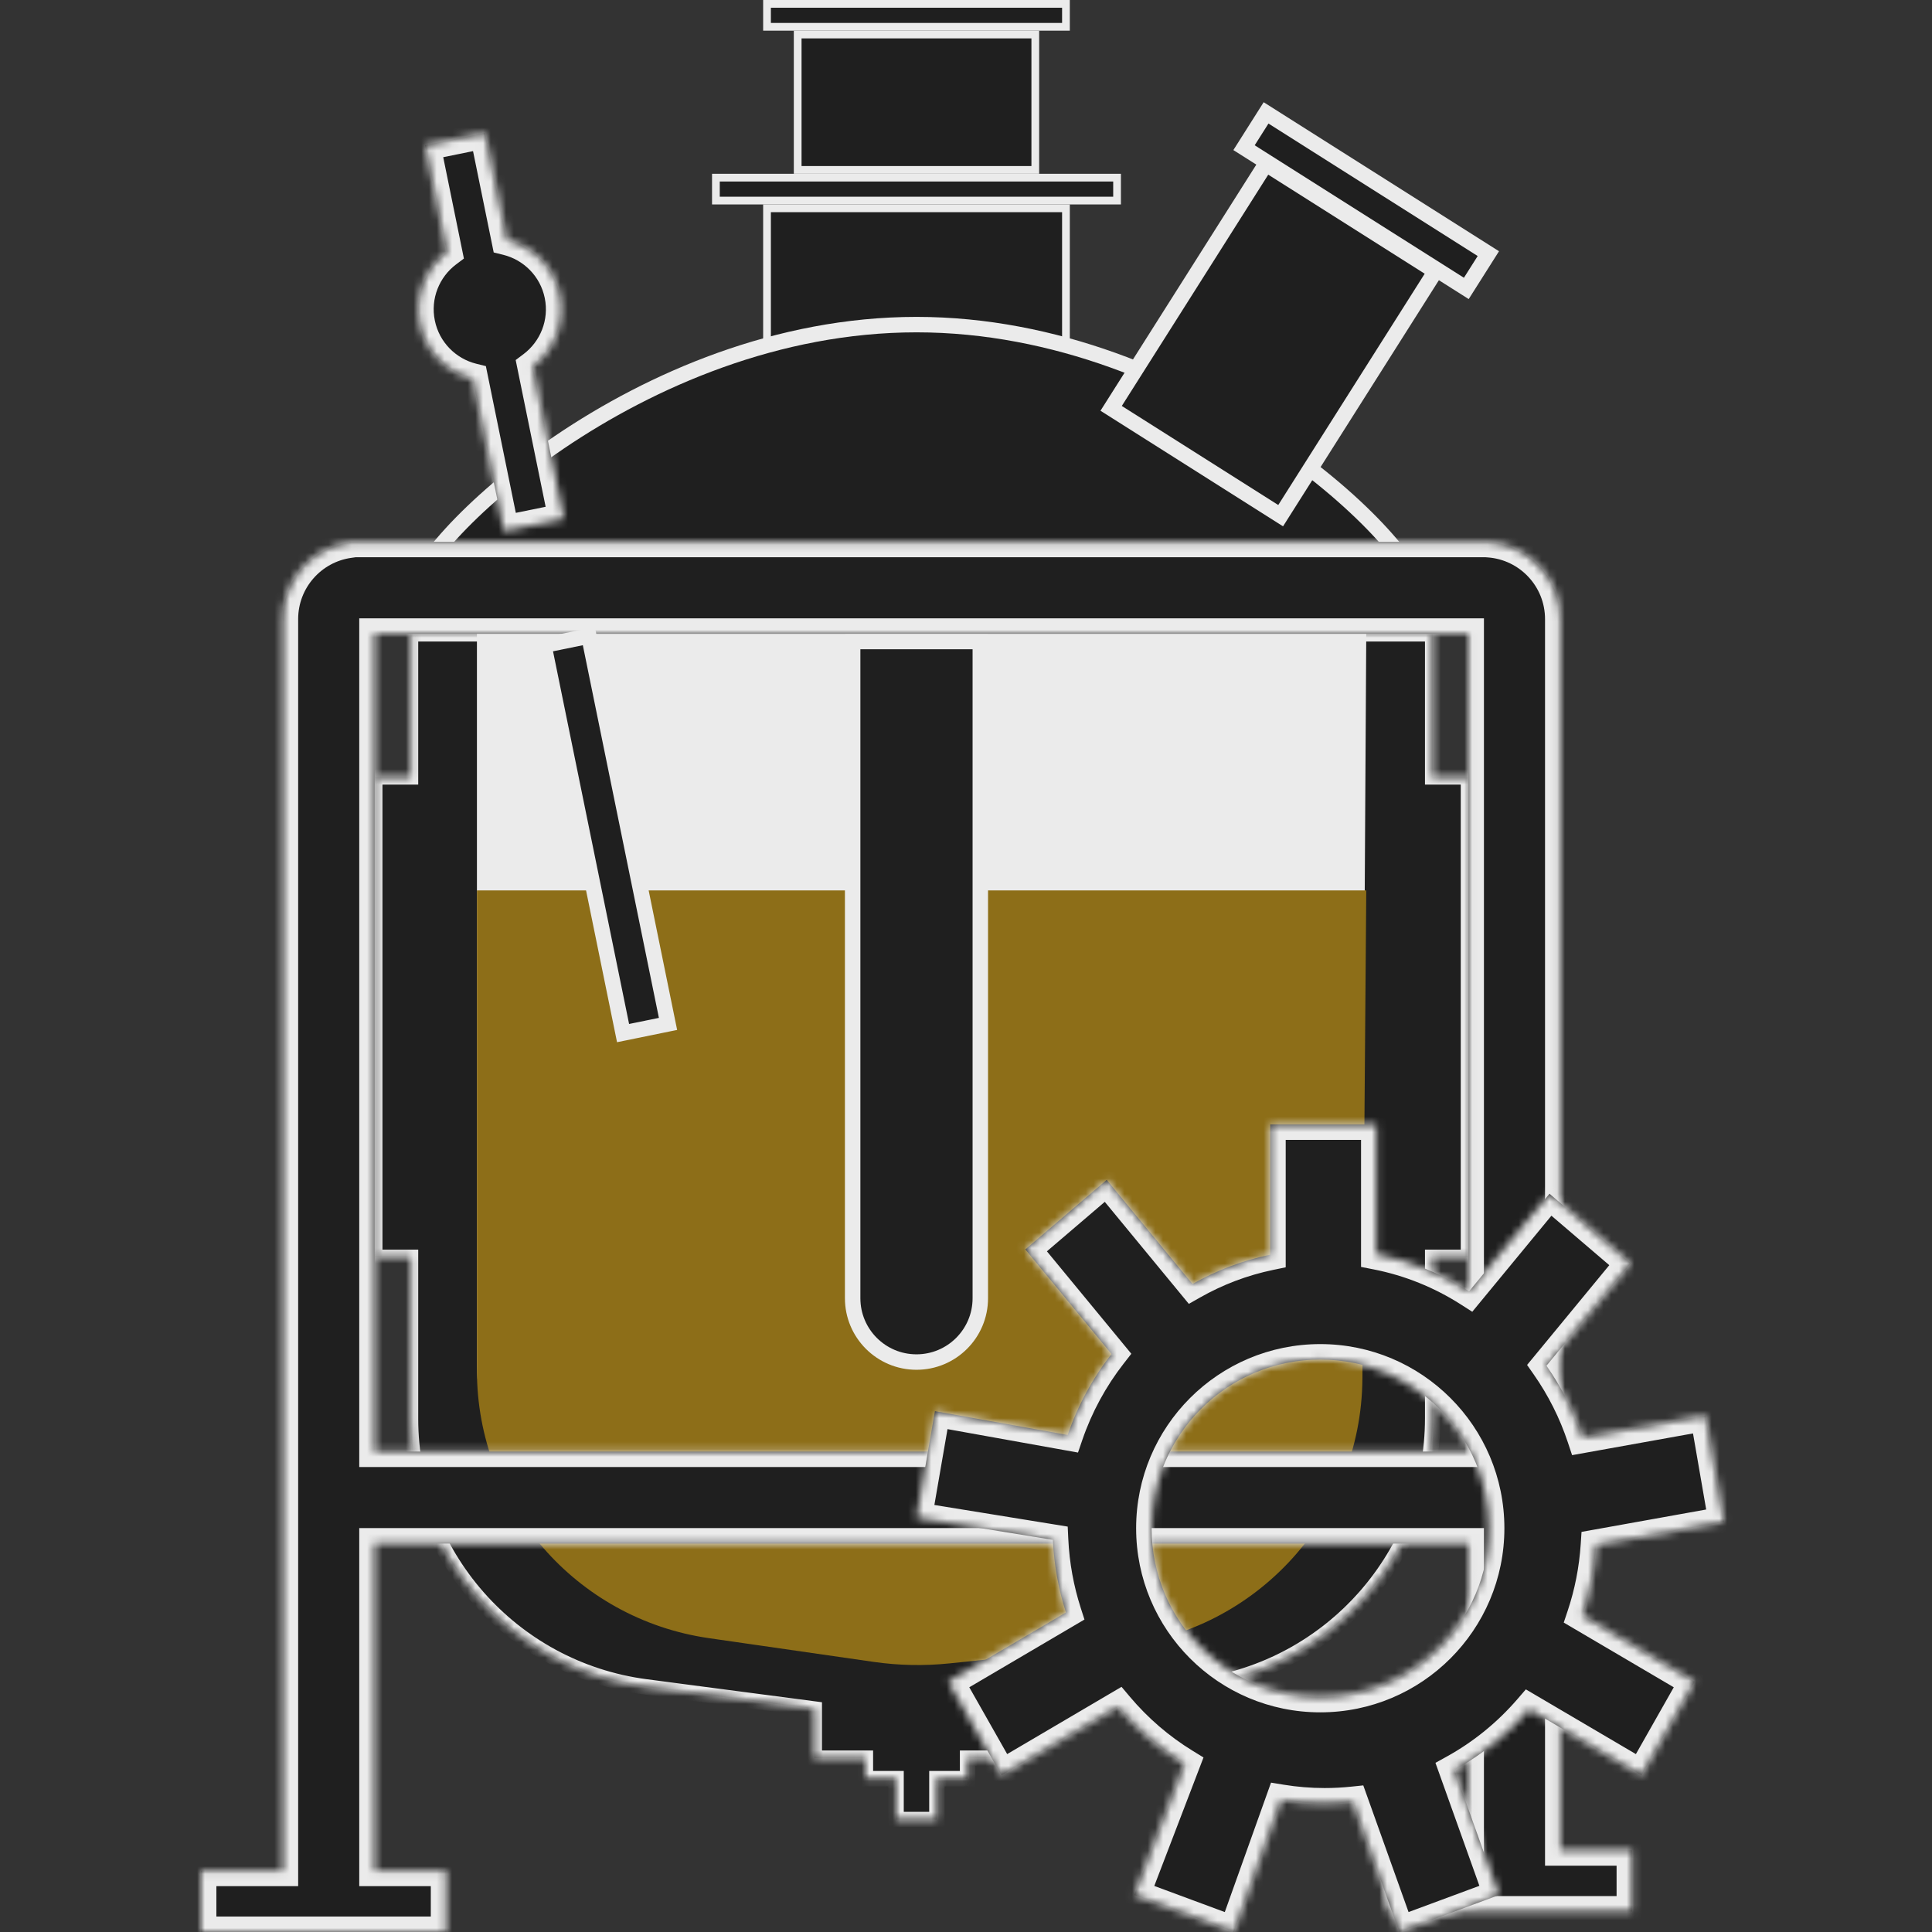 <svg width="250" height="250" viewBox="0 0 250 250" fill="none" xmlns="http://www.w3.org/2000/svg">
<rect x="0" y="0" width="250" height="250" fill="#333333" stroke="none"/>
<mask id="path-1-inside-1_63_314" fill="white">
<path d="M185.391 100.529H190.021V162.698H185.391V183.502C185.391 201.104 172.318 215.968 154.86 218.216L131.82 221.181V227.514H125.207V230.159H121.238V235.45H115.947V230.159H111.979V227.514H105.365V221.146L83.56 218.283C66.141 215.996 53.117 201.149 53.117 183.581V162.698H48.487V100.529H53.117V82.011H185.391V100.529Z"/>
</mask>
<path d="M185.391 100.529H190.021V162.698H185.391V183.502C185.391 201.104 172.318 215.968 154.86 218.216L131.82 221.181V227.514H125.207V230.159H121.238V235.45H115.947V230.159H111.979V227.514H105.365V221.146L83.56 218.283C66.141 215.996 53.117 201.149 53.117 183.581V162.698H48.487V100.529H53.117V82.011H185.391V100.529Z" fill="#1F1F1F"/>
<path d="M185.391 100.529H184.391V101.529H185.391V100.529ZM190.021 100.529H191.021V99.529H190.021V100.529ZM190.021 162.698V163.698H191.021V162.698H190.021ZM185.391 162.698V161.698H184.391V162.698H185.391ZM154.86 218.216L154.987 219.207L154.987 219.207L154.86 218.216ZM131.82 221.181L131.692 220.189L130.82 220.301V221.181H131.82ZM131.82 227.514V228.514H132.82V227.514H131.82ZM125.207 227.514V226.514H124.207V227.514H125.207ZM125.207 230.159V231.159H126.207V230.159H125.207ZM121.238 230.159V229.159H120.238V230.159H121.238ZM121.238 235.45V236.45H122.238V235.45H121.238ZM115.947 235.45H114.947V236.45H115.947V235.45ZM115.947 230.159H116.947V229.159H115.947V230.159ZM111.979 230.159H110.979V231.159H111.979V230.159ZM111.979 227.514H112.979V226.514H111.979V227.514ZM105.365 227.514H104.365V228.514H105.365V227.514ZM105.365 221.146H106.365V220.269L105.495 220.155L105.365 221.146ZM83.56 218.283L83.69 217.292L83.69 217.292L83.56 218.283ZM53.117 162.698H54.117V161.698H53.117V162.698ZM48.487 162.698H47.487V163.698H48.487V162.698ZM48.487 100.529V99.529H47.487V100.529H48.487ZM53.117 100.529V101.529H54.117V100.529H53.117ZM53.117 82.011V81.011H52.117V82.011H53.117ZM185.391 82.011H186.391V81.011H185.391V82.011ZM185.391 100.529V101.529H190.021V100.529V99.529H185.391V100.529ZM190.021 100.529H189.021V162.698H190.021H191.021V100.529H190.021ZM190.021 162.698V161.698H185.391V162.698V163.698H190.021V162.698ZM185.391 162.698H184.391V183.502H185.391H186.391V162.698H185.391ZM185.391 183.502H184.391C184.391 200.601 171.692 215.041 154.732 217.224L154.86 218.216L154.987 219.207C172.945 216.896 186.391 201.607 186.391 183.502H185.391ZM154.86 218.216L154.732 217.224L131.692 220.189L131.82 221.181L131.947 222.172L154.987 219.207L154.86 218.216ZM131.82 221.181H130.82V227.514H131.82H132.82V221.181H131.82ZM131.82 227.514V226.514H125.207V227.514V228.514H131.82V227.514ZM125.207 227.514H124.207V230.159H125.207H126.207V227.514H125.207ZM125.207 230.159V229.159H121.238V230.159V231.159H125.207V230.159ZM121.238 230.159H120.238V235.45H121.238H122.238V230.159H121.238ZM121.238 235.45V234.45H115.947V235.45V236.45H121.238V235.45ZM115.947 235.45H116.947V230.159H115.947H114.947V235.45H115.947ZM115.947 230.159V229.159H111.979V230.159V231.159H115.947V230.159ZM111.979 230.159H112.979V227.514H111.979H110.979V230.159H111.979ZM111.979 227.514V226.514H105.365V227.514V228.514H111.979V227.514ZM105.365 227.514H106.365V221.146H105.365H104.365V227.514H105.365ZM105.365 221.146L105.495 220.155L83.69 217.292L83.56 218.283L83.43 219.275L105.235 222.138L105.365 221.146ZM83.56 218.283L83.69 217.292C66.769 215.07 54.117 200.647 54.117 183.581H53.117H52.117C52.117 201.651 65.513 216.922 83.43 219.275L83.56 218.283ZM53.117 183.581H54.117V162.698H53.117H52.117V183.581H53.117ZM53.117 162.698V161.698H48.487V162.698V163.698H53.117V162.698ZM48.487 162.698H49.487V100.529H48.487H47.487V162.698H48.487ZM48.487 100.529V101.529H53.117V100.529V99.529H48.487V100.529ZM53.117 100.529H54.117V82.011H53.117H52.117V100.529H53.117ZM53.117 82.011V83.011H185.391V82.011V81.011H53.117V82.011ZM185.391 82.011H184.391V100.529H185.391H186.391V82.011H185.391Z" fill="#EBEBEB" mask="url(#path-1-inside-1_63_314)"/>
<path d="M61.714 82.011H176.794L176.227 177.427C176.123 194.835 163.242 209.521 145.996 211.893L124.451 214.855C120.134 215.449 115.748 215.333 111.468 214.512L90.122 210.419C73.634 207.257 61.714 192.833 61.714 176.045V82.011Z" fill="#EBEBEB"/>
<path d="M61.714 115.223H176.794L176.294 178.427C176.153 196.257 162.63 211.131 144.894 212.965L122.854 215.243C119.584 215.581 116.286 215.515 113.033 215.046L91.72 211.974C74.498 209.491 61.714 194.733 61.714 177.332V115.223Z" fill="#8D6E18"/>
<rect x="99.251" y="26.955" width="38.682" height="17.518" fill="#1F1F1F" stroke="#EBEBEB"/>
<rect x="103.22" y="4.468" width="30.746" height="17.518" fill="#1F1F1F" stroke="#EBEBEB"/>
<rect x="92.638" y="22.987" width="51.91" height="2.968" fill="#1F1F1F" stroke="#EBEBEB"/>
<rect x="99.251" y="0.5" width="38.682" height="2.968" fill="#1F1F1F" stroke="#EBEBEB"/>
<path d="M118.593 42.005C136.596 42.005 152.937 49.191 164.798 57.225C170.724 61.239 175.506 65.448 178.795 69.04C180.44 70.838 181.698 72.466 182.536 73.823C183.403 75.225 183.73 76.195 183.73 76.719C183.73 77.09 183.548 77.506 182.839 77.969C182.108 78.447 180.947 78.879 179.316 79.241C176.07 79.961 171.31 80.333 165.331 80.5C153.376 80.836 136.906 80.349 118.593 80.349C100.279 80.349 83.809 80.836 71.854 80.5C65.876 80.333 61.115 79.961 57.869 79.241C56.239 78.879 55.077 78.447 54.346 77.969C53.637 77.506 53.455 77.09 53.455 76.719C53.455 76.195 53.783 75.225 54.649 73.823C55.488 72.466 56.745 70.838 58.391 69.04C61.679 65.448 66.461 61.239 72.387 57.225C84.247 49.191 100.589 42.005 118.593 42.005Z" fill="#1F1F1F" stroke="#EBEBEB" stroke-width="2"/>
<path d="M126.852 83.011V167.989C126.852 172.551 123.154 176.249 118.592 176.249C114.031 176.249 110.333 172.55 110.333 167.989V83.011H126.852Z" fill="#1F1F1F" stroke="#EBEBEB" stroke-width="2"/>
<mask id="path-11-inside-2_63_314" fill="white">
<path d="M57.746 250H26V242.064H36.582V80.106C36.582 75.059 40.321 70.887 45.18 70.205V70.106H192.667V70.135C197.844 70.514 201.926 74.832 201.926 80.106V239.418H211.186V247.355H179.439V239.418H190.021V199.736H48.486V242.064H57.746V250ZM48.486 187.83H190.021V82.01H48.486V187.83Z"/>
</mask>
<path d="M57.746 250H26V242.064H36.582V80.106C36.582 75.059 40.321 70.887 45.18 70.205V70.106H192.667V70.135C197.844 70.514 201.926 74.832 201.926 80.106V239.418H211.186V247.355H179.439V239.418H190.021V199.736H48.486V242.064H57.746V250ZM48.486 187.83H190.021V82.01H48.486V187.83Z" fill="#1F1F1F"/>
<path d="M57.746 250V252H59.746V250H57.746ZM26 250H24V252H26V250ZM26 242.064V240.064H24V242.064H26ZM36.582 242.064V244.064H38.582V242.064H36.582ZM45.18 70.205L45.458 72.186L47.18 71.944V70.205H45.18ZM45.18 70.106V68.106H43.18V70.106H45.18ZM192.667 70.106H194.667V68.106H192.667V70.106ZM192.667 70.135H190.667V71.994L192.521 72.13L192.667 70.135ZM201.926 239.418H199.926V241.418H201.926V239.418ZM211.186 239.418H213.186V237.418H211.186V239.418ZM211.186 247.355V249.355H213.186V247.355H211.186ZM179.439 247.355H177.439V249.355H179.439V247.355ZM179.439 239.418V237.418H177.439V239.418H179.439ZM190.021 239.418V241.418H192.021V239.418H190.021ZM190.021 199.736H192.021V197.736H190.021V199.736ZM48.486 199.736V197.736H46.486V199.736H48.486ZM48.486 242.064H46.486V244.064H48.486V242.064ZM57.746 242.064H59.746V240.064H57.746V242.064ZM48.486 187.83H46.486V189.83H48.486V187.83ZM190.021 187.83V189.83H192.021V187.83H190.021ZM190.021 82.01H192.021V80.01H190.021V82.01ZM48.486 82.01V80.01H46.486V82.01H48.486ZM57.746 250V248H26V250V252H57.746V250ZM26 250H28V242.064H26H24V250H26ZM26 242.064V244.064H36.582V242.064V240.064H26V242.064ZM36.582 242.064H38.582V80.106H36.582H34.582V242.064H36.582ZM36.582 80.106H38.582C38.582 76.071 41.572 72.731 45.458 72.186L45.18 70.205L44.902 68.225C39.07 69.043 34.582 74.047 34.582 80.106H36.582ZM45.18 70.205H47.18V70.106H45.18H43.18V70.205H45.18ZM45.18 70.106V72.106H192.667V70.106V68.106H45.18V70.106ZM192.667 70.106H190.667V70.135H192.667H194.667V70.106H192.667ZM192.667 70.135L192.521 72.13C196.661 72.433 199.926 75.888 199.926 80.106H201.926H203.926C203.926 73.776 199.027 68.596 192.813 68.141L192.667 70.135ZM201.926 80.106H199.926V239.418H201.926H203.926V80.106H201.926ZM201.926 239.418V241.418H211.186V239.418V237.418H201.926V239.418ZM211.186 239.418H209.186V247.355H211.186H213.186V239.418H211.186ZM211.186 247.355V245.355H179.439V247.355V249.355H211.186V247.355ZM179.439 247.355H181.439V239.418H179.439H177.439V247.355H179.439ZM179.439 239.418V241.418H190.021V239.418V237.418H179.439V239.418ZM190.021 239.418H192.021V199.736H190.021H188.021V239.418H190.021ZM190.021 199.736V197.736H48.486V199.736V201.736H190.021V199.736ZM48.486 199.736H46.486V242.064H48.486H50.486V199.736H48.486ZM48.486 242.064V244.064H57.746V242.064V240.064H48.486V242.064ZM57.746 242.064H55.746V250H57.746H59.746V242.064H57.746ZM48.486 187.83V189.83H190.021V187.83V185.83H48.486V187.83ZM190.021 187.83H192.021V82.01H190.021H188.021V187.83H190.021ZM190.021 82.01V80.01H48.486V82.01V84.01H190.021V82.01ZM48.486 82.01H46.486V187.83H48.486H50.486V82.01H48.486Z" fill="#EBEBEB" mask="url(#path-11-inside-2_63_314)"/>
<rect x="163.801" y="21.221" width="25.961" height="37.423" transform="rotate(32.34 163.801 21.221)" fill="#1F1F1F" stroke="#EBEBEB" stroke-width="2"/>
<rect x="163.828" y="14.607" width="34.044" height="5.329" transform="rotate(32.34 163.828 14.607)" fill="#1F1F1F" stroke="#EBEBEB" stroke-width="2"/>
<rect x="70.381" y="83.499" width="5.937" height="51.217" transform="rotate(-11.537 70.381 83.499)" fill="#1F1F1F" stroke="#EBEBEB" stroke-width="2"/>
<mask id="path-16-inside-3_63_314" fill="white">
<path d="M65.593 31.03C68.956 31.86 71.713 34.551 72.452 38.17C73.19 41.789 71.708 45.345 68.941 47.426L72.964 67.136L65.188 68.723L61.164 49.013C57.803 48.183 55.046 45.492 54.307 41.873C53.569 38.255 55.049 34.698 57.817 32.617L54.994 18.783L62.77 17.196L65.593 31.03Z"/>
</mask>
<path d="M65.593 31.03C68.956 31.86 71.713 34.551 72.452 38.17C73.19 41.789 71.708 45.345 68.941 47.426L72.964 67.136L65.188 68.723L61.164 49.013C57.803 48.183 55.046 45.492 54.307 41.873C53.569 38.255 55.049 34.698 57.817 32.617L54.994 18.783L62.77 17.196L65.593 31.03Z" fill="#1F1F1F"/>
<path d="M65.593 31.03L63.634 31.43L63.886 32.668L65.114 32.971L65.593 31.03ZM72.452 38.17L74.411 37.77L74.411 37.77L72.452 38.17ZM68.941 47.426L67.739 45.828L66.728 46.588L66.981 47.826L68.941 47.426ZM72.964 67.136L73.364 69.096L75.324 68.696L74.924 66.736L72.964 67.136ZM65.188 68.723L63.228 69.123L63.628 71.083L65.588 70.683L65.188 68.723ZM61.164 49.013L63.124 48.613L62.871 47.375L61.644 47.072L61.164 49.013ZM54.307 41.873L52.347 42.273L52.347 42.273L54.307 41.873ZM57.817 32.617L59.019 34.215L60.029 33.455L59.776 32.217L57.817 32.617ZM54.994 18.783L54.594 16.823L52.634 17.223L53.034 19.183L54.994 18.783ZM62.77 17.196L64.73 16.796L64.33 14.836L62.37 15.236L62.77 17.196ZM65.593 31.03L65.114 32.971C67.755 33.624 69.913 35.736 70.492 38.57L72.452 38.17L74.411 37.77C73.512 33.366 70.156 30.096 66.073 29.088L65.593 31.03ZM72.452 38.17L70.492 38.57C71.07 41.404 69.913 44.193 67.739 45.828L68.941 47.426L70.143 49.025C73.504 46.497 75.31 42.174 74.411 37.77L72.452 38.17ZM68.941 47.426L66.981 47.826L71.005 67.536L72.964 67.136L74.924 66.736L70.9 47.026L68.941 47.426ZM72.964 67.136L72.564 65.177L64.788 66.763L65.188 68.723L65.588 70.683L73.364 69.096L72.964 67.136ZM65.188 68.723L67.147 68.323L63.124 48.613L61.164 49.013L59.205 49.413L63.228 69.123L65.188 68.723ZM61.164 49.013L61.644 47.072C59.003 46.419 56.845 44.307 56.267 41.474L54.307 41.873L52.347 42.273C53.246 46.677 56.602 49.946 60.685 50.955L61.164 49.013ZM54.307 41.873L56.267 41.474C55.688 38.639 56.845 35.85 59.019 34.215L57.817 32.617L56.615 31.018C53.253 33.547 51.449 37.87 52.347 42.273L54.307 41.873ZM57.817 32.617L59.776 32.217L56.953 18.383L54.994 18.783L53.034 19.183L55.857 33.017L57.817 32.617ZM54.994 18.783L55.394 20.742L63.17 19.155L62.77 17.196L62.37 15.236L54.594 16.823L54.994 18.783ZM62.77 17.196L60.81 17.596L63.634 31.43L65.593 31.03L67.553 30.63L64.73 16.796L62.77 17.196Z" fill="#EBEBEB" mask="url(#path-16-inside-3_63_314)"/>
<mask id="path-18-inside-4_63_314" fill="white">
<path d="M178.119 162.294C182.445 163.143 186.489 164.799 190.095 167.102L200.506 154.468L211.035 163.468L200.114 176.723C202.088 179.546 203.67 182.673 204.78 186.021L220.702 183.161L223.09 196.948L206.543 199.919C206.336 203.096 205.725 206.161 204.758 209.058L219.296 217.607L212.423 229.733L197.867 221.174C195.135 224.339 191.866 227.01 188.202 229.038L193.982 245.213L181.064 250L175.054 233.181C173.856 233.307 172.642 233.372 171.412 233.372C169.499 233.372 167.623 233.214 165.793 232.915L159.689 250L146.773 245.213L153.271 228.25C150.033 226.263 147.134 223.762 144.684 220.856L129.59 229.733L122.716 217.607L137.935 208.655C136.979 205.675 136.394 202.523 136.24 199.257L118.593 196.393L120.979 182.604L138.157 185.688C139.469 181.858 141.401 178.324 143.83 175.211L132.678 161.675L143.207 152.675L154.309 166.151C157.406 164.395 160.789 163.1 164.37 162.36V145.503H178.119V162.294ZM170.842 175.925C158.788 175.925 149.015 185.698 149.015 197.752C149.016 209.805 158.788 219.577 170.842 219.577C182.895 219.577 192.667 209.805 192.667 197.752C192.667 185.698 182.895 175.926 170.842 175.925Z"/>
</mask>
<path d="M178.119 162.294C182.445 163.143 186.489 164.799 190.095 167.102L200.506 154.468L211.035 163.468L200.114 176.723C202.088 179.546 203.67 182.673 204.78 186.021L220.702 183.161L223.09 196.948L206.543 199.919C206.336 203.096 205.725 206.161 204.758 209.058L219.296 217.607L212.423 229.733L197.867 221.174C195.135 224.339 191.866 227.01 188.202 229.038L193.982 245.213L181.064 250L175.054 233.181C173.856 233.307 172.642 233.372 171.412 233.372C169.499 233.372 167.623 233.214 165.793 232.915L159.689 250L146.773 245.213L153.271 228.25C150.033 226.263 147.134 223.762 144.684 220.856L129.59 229.733L122.716 217.607L137.935 208.655C136.979 205.675 136.394 202.523 136.24 199.257L118.593 196.393L120.979 182.604L138.157 185.688C139.469 181.858 141.401 178.324 143.83 175.211L132.678 161.675L143.207 152.675L154.309 166.151C157.406 164.395 160.789 163.1 164.37 162.36V145.503H178.119V162.294ZM170.842 175.925C158.788 175.925 149.015 185.698 149.015 197.752C149.016 209.805 158.788 219.577 170.842 219.577C182.895 219.577 192.667 209.805 192.667 197.752C192.667 185.698 182.895 175.926 170.842 175.925Z" fill="#1F1F1F"/>
<path d="M178.119 162.294H176.119V163.939L177.733 164.256L178.119 162.294ZM190.095 167.102L189.018 168.788L190.511 169.742L191.638 168.374L190.095 167.102ZM200.506 154.468L201.805 152.948L200.257 151.625L198.962 153.197L200.506 154.468ZM211.035 163.468L212.579 164.74L213.828 163.224L212.334 161.948L211.035 163.468ZM200.114 176.723L198.571 175.452L197.604 176.624L198.475 177.869L200.114 176.723ZM204.78 186.021L202.882 186.651L203.428 188.296L205.134 187.99L204.78 186.021ZM220.702 183.161L222.673 182.82L222.329 180.836L220.348 181.192L220.702 183.161ZM223.09 196.948L223.443 198.916L225.4 198.565L225.06 196.607L223.09 196.948ZM206.543 199.919L206.189 197.95L204.649 198.227L204.547 199.789L206.543 199.919ZM204.758 209.058L202.861 208.425L202.348 209.961L203.744 210.782L204.758 209.058ZM219.296 217.607L221.036 218.593L222.006 216.881L220.309 215.883L219.296 217.607ZM212.423 229.733L211.409 231.457L213.161 232.487L214.163 230.719L212.423 229.733ZM197.867 221.174L198.881 219.45L197.443 218.604L196.353 219.867L197.867 221.174ZM188.202 229.038L187.233 227.288L185.747 228.111L186.319 229.711L188.202 229.038ZM193.982 245.213L194.677 247.088L196.531 246.401L195.866 244.54L193.982 245.213ZM181.064 250L179.181 250.673L179.862 252.578L181.759 251.875L181.064 250ZM175.054 233.181L176.937 232.508L176.408 231.029L174.845 231.192L175.054 233.181ZM171.412 233.372L171.412 235.372H171.412V233.372ZM165.793 232.915L166.115 230.941L164.47 230.672L163.909 232.242L165.793 232.915ZM159.689 250L158.994 251.875L160.892 252.578L161.573 250.673L159.689 250ZM146.773 245.213L144.906 244.497L144.182 246.385L146.078 247.088L146.773 245.213ZM153.271 228.25L155.139 228.965L155.733 227.414L154.317 226.545L153.271 228.25ZM144.684 220.856L146.214 219.567L145.126 218.276L143.671 219.132L144.684 220.856ZM129.59 229.733L127.85 230.719L128.852 232.487L130.604 231.457L129.59 229.733ZM122.716 217.607L121.702 215.883L120.005 216.881L120.976 218.593L122.716 217.607ZM137.935 208.655L138.949 210.379L140.329 209.568L139.84 208.044L137.935 208.655ZM136.24 199.257L138.238 199.162L138.161 197.542L136.56 197.282L136.24 199.257ZM118.593 196.393L116.622 196.052L116.277 198.044L118.272 198.367L118.593 196.393ZM120.979 182.604L121.333 180.636L119.352 180.28L119.009 182.263L120.979 182.604ZM138.157 185.688L137.804 187.657L139.493 187.96L140.049 186.336L138.157 185.688ZM143.83 175.211L145.407 176.441L146.393 175.177L145.373 173.939L143.83 175.211ZM132.678 161.675L131.378 160.155L129.885 161.431L131.134 162.947L132.678 161.675ZM143.207 152.675L144.75 151.404L143.455 149.832L141.907 151.155L143.207 152.675ZM154.309 166.151L152.766 167.423L153.834 168.72L155.296 167.891L154.309 166.151ZM164.37 162.36L164.775 164.319L166.37 163.989V162.36H164.37ZM164.37 145.503V143.503H162.37V145.503H164.37ZM178.119 145.503H180.119V143.503H178.119V145.503ZM170.842 175.925L170.842 173.925H170.842V175.925ZM149.015 197.752L147.015 197.752L147.015 197.752L149.015 197.752ZM170.842 219.577L170.842 221.577L170.842 221.577L170.842 219.577ZM192.667 197.752L194.667 197.752V197.752H192.667ZM178.119 162.294L177.733 164.256C181.808 165.056 185.618 166.616 189.018 168.788L190.095 167.102L191.171 165.417C187.36 162.982 183.082 161.23 178.504 160.331L178.119 162.294ZM190.095 167.102L191.638 168.374L202.049 155.74L200.506 154.468L198.962 153.197L188.551 165.83L190.095 167.102ZM200.506 154.468L199.206 155.989L209.735 164.989L211.035 163.468L212.334 161.948L201.805 152.948L200.506 154.468ZM211.035 163.468L209.491 162.197L198.571 175.452L200.114 176.723L201.658 177.995L212.579 164.74L211.035 163.468ZM200.114 176.723L198.475 177.869C200.339 180.535 201.833 183.488 202.882 186.651L204.78 186.021L206.678 185.392C205.506 181.858 203.837 178.557 201.753 175.577L200.114 176.723ZM204.78 186.021L205.134 187.99L221.056 185.129L220.702 183.161L220.348 181.192L204.426 184.053L204.78 186.021ZM220.702 183.161L218.731 183.502L221.119 197.289L223.09 196.948L225.06 196.607L222.673 182.82L220.702 183.161ZM223.09 196.948L222.736 194.979L206.189 197.95L206.543 199.919L206.896 201.887L223.443 198.916L223.09 196.948ZM206.543 199.919L204.547 199.789C204.351 202.794 203.774 205.69 202.861 208.425L204.758 209.058L206.655 209.692C207.676 206.632 208.32 203.398 208.539 200.049L206.543 199.919ZM204.758 209.058L203.744 210.782L218.282 219.331L219.296 217.607L220.309 215.883L205.771 207.334L204.758 209.058ZM219.296 217.607L217.556 216.621L210.683 228.747L212.423 229.733L214.163 230.719L221.036 218.593L219.296 217.607ZM212.423 229.733L213.436 228.009L198.881 219.45L197.867 221.174L196.853 222.898L211.409 231.457L212.423 229.733ZM197.867 221.174L196.353 219.867C193.773 222.856 190.687 225.376 187.233 227.288L188.202 229.038L189.171 230.788C193.044 228.643 196.497 225.822 199.381 222.48L197.867 221.174ZM188.202 229.038L186.319 229.711L192.099 245.886L193.982 245.213L195.866 244.54L190.085 228.365L188.202 229.038ZM193.982 245.213L193.287 243.337L180.369 248.124L181.064 250L181.759 251.875L194.677 247.088L193.982 245.213ZM181.064 250L182.948 249.327L176.937 232.508L175.054 233.181L173.17 233.854L179.181 250.673L181.064 250ZM175.054 233.181L174.845 231.192C173.716 231.31 172.571 231.372 171.412 231.372V233.372V235.372C172.712 235.372 173.997 235.303 175.262 235.17L175.054 233.181ZM171.412 233.372L171.412 231.372C169.61 231.372 167.841 231.223 166.115 230.941L165.793 232.915L165.47 234.889C167.404 235.204 169.389 235.372 171.412 235.372L171.412 233.372ZM165.793 232.915L163.909 232.242L157.806 249.327L159.689 250L161.573 250.673L167.676 233.588L165.793 232.915ZM159.689 250L160.384 248.124L147.468 243.337L146.773 245.213L146.078 247.088L158.994 251.875L159.689 250ZM146.773 245.213L148.641 245.928L155.139 228.965L153.271 228.25L151.404 227.534L144.906 244.497L146.773 245.213ZM153.271 228.25L154.317 226.545C151.263 224.671 148.527 222.311 146.214 219.567L144.684 220.856L143.155 222.145C145.741 225.213 148.803 227.855 152.225 229.954L153.271 228.25ZM144.684 220.856L143.671 219.132L128.576 228.009L129.59 229.733L130.604 231.457L145.698 222.58L144.684 220.856ZM129.59 229.733L131.33 228.747L124.456 216.621L122.716 217.607L120.976 218.593L127.85 230.719L129.59 229.733ZM122.716 217.607L123.73 219.331L138.949 210.379L137.935 208.655L136.921 206.931L121.702 215.883L122.716 217.607ZM137.935 208.655L139.84 208.044C138.937 205.229 138.383 202.251 138.238 199.162L136.24 199.257L134.242 199.351C134.405 202.796 135.022 206.121 136.031 209.266L137.935 208.655ZM136.24 199.257L136.56 197.282L118.913 194.419L118.593 196.393L118.272 198.367L135.92 201.231L136.24 199.257ZM118.593 196.393L120.563 196.734L122.95 182.945L120.979 182.604L119.009 182.263L116.622 196.052L118.593 196.393ZM120.979 182.604L120.626 184.573L137.804 187.657L138.157 185.688L138.51 183.72L121.333 180.636L120.979 182.604ZM138.157 185.688L140.049 186.336C141.288 182.719 143.113 179.381 145.407 176.441L143.83 175.211L142.253 173.98C139.689 177.267 137.65 180.997 136.265 185.04L138.157 185.688ZM143.83 175.211L145.373 173.939L134.221 160.404L132.678 161.675L131.134 162.947L142.286 176.482L143.83 175.211ZM132.678 161.675L133.977 163.196L144.506 154.196L143.207 152.675L141.907 151.155L131.378 160.155L132.678 161.675ZM143.207 152.675L141.663 153.947L152.766 167.423L154.309 166.151L155.853 164.879L144.75 151.404L143.207 152.675ZM154.309 166.151L155.296 167.891C158.215 166.235 161.403 165.016 164.775 164.319L164.37 162.36L163.965 160.401C160.175 161.185 156.596 162.555 153.323 164.411L154.309 166.151ZM164.37 162.36H166.37V145.503H164.37H162.37V162.36H164.37ZM164.37 145.503V147.503H178.119V145.503V143.503H164.37V145.503ZM178.119 145.503H176.119V162.294H178.119H180.119V145.503H178.119ZM170.842 175.925V173.925C157.683 173.925 147.015 184.593 147.015 197.752H149.015H151.015C151.015 186.802 159.892 177.925 170.842 177.925V175.925ZM149.015 197.752L147.015 197.752C147.016 210.91 157.683 221.577 170.842 221.577V219.577V217.577C159.892 217.577 151.016 208.701 151.015 197.752L149.015 197.752ZM170.842 219.577L170.842 221.577C184 221.577 194.667 210.91 194.667 197.752L192.667 197.752L190.667 197.752C190.667 208.701 181.791 217.577 170.842 217.577L170.842 219.577ZM192.667 197.752H194.667C194.667 184.593 184 173.926 170.842 173.925L170.842 175.925L170.842 177.925C181.791 177.926 190.667 186.802 190.667 197.752H192.667Z" fill="#EBEBEB" mask="url(#path-18-inside-4_63_314)"/>
</svg>
